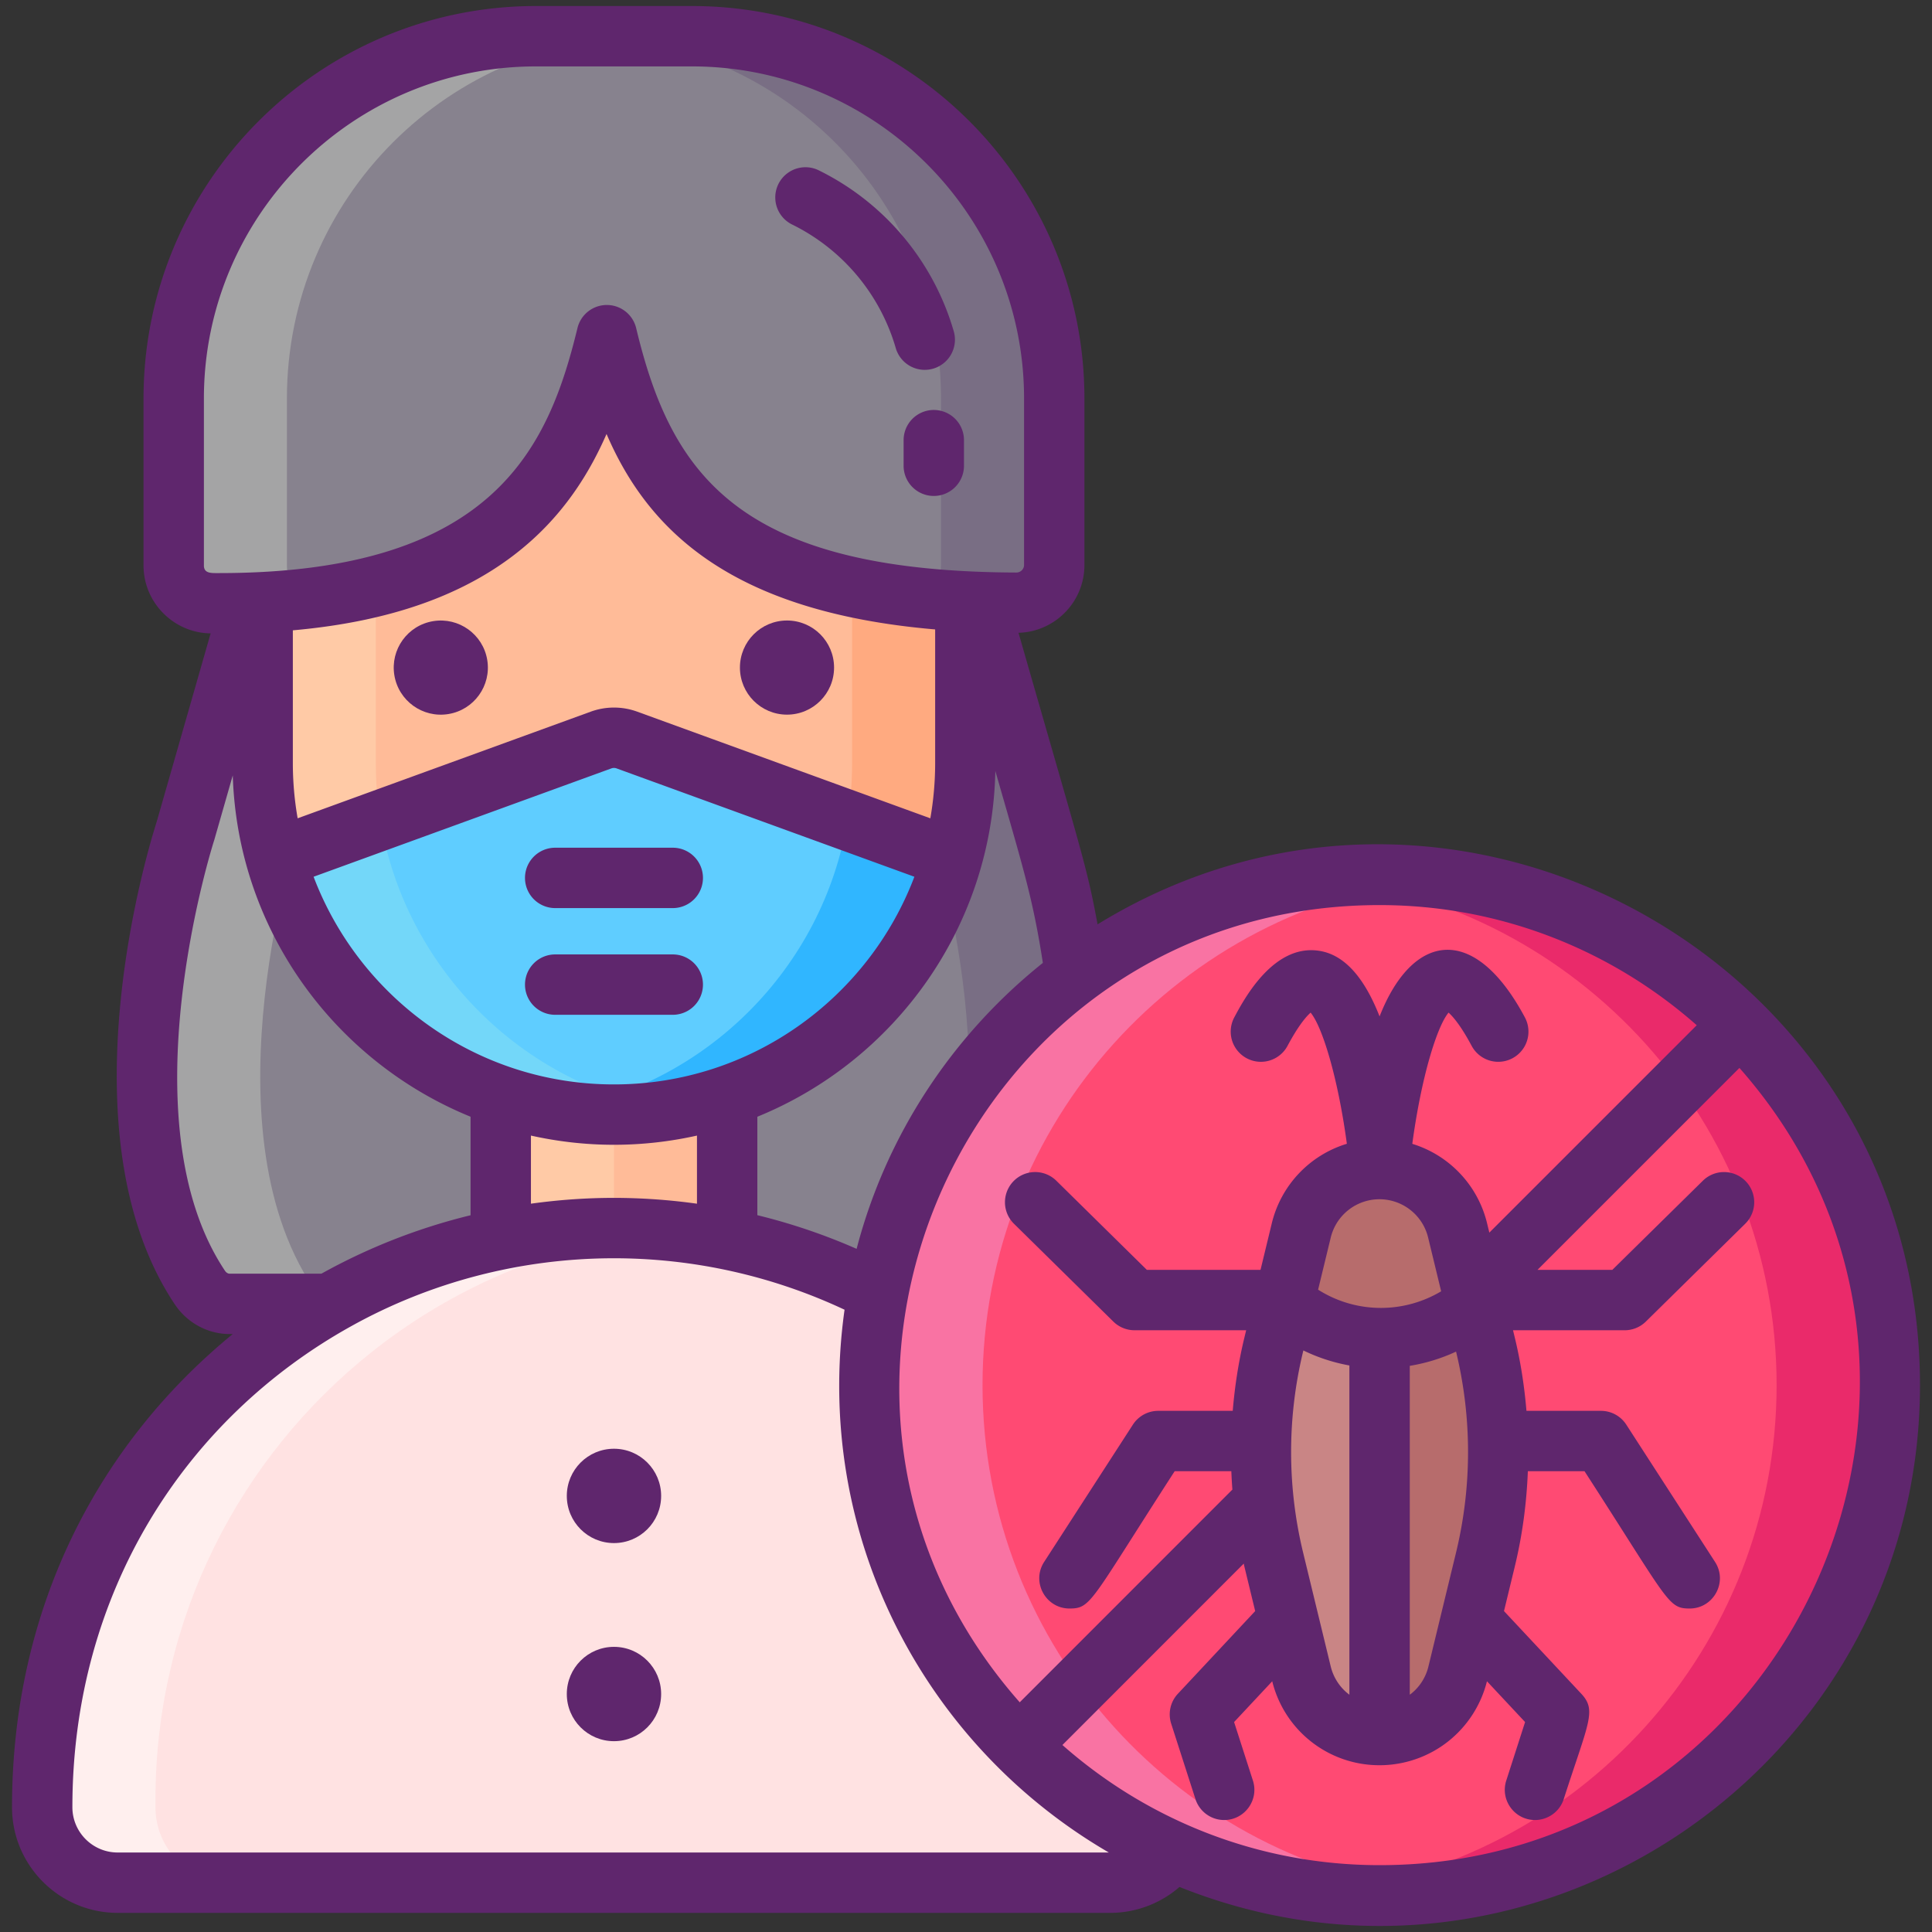 <svg height="512" viewBox="0 0 256 256" width="512" xmlns="http://www.w3.org/2000/svg"><rect x="0" y="0" width="256" height="256" fill="#333333" stroke="none"/><path d="m138.326 110.121-8.501-29.681H33.069l-8.501 29.681s-12.623 38.703 1.913 60.479c.926 1.388 2.411 2.171 3.96 2.171h102.012c1.548 0 3.033-.783 3.96-2.171 14.535-21.776 1.913-60.479 1.913-60.479z" fill="#87828e"/><path d="M45.44 172.77h-15c-1.55 0-3.03-.78-3.96-2.17-14.54-21.78-1.91-60.48-1.91-60.48l8.5-29.68h15l-8.5 29.68s-12.63 38.7 1.91 60.48c.93 1.39 2.411 2.17 3.96 2.17z" fill="#a4a4a5"/><path d="M136.41 170.6c-.92 1.39-2.41 2.17-3.96 2.17h-15c1.55 0 3.04-.78 3.96-2.17 14.54-21.78 1.92-60.48 1.92-60.48l-8.51-29.68h15l8.51 29.68c.001 0 12.621 38.7-1.92 60.48z" fill="#796e84"/><path d="M66.354 145.185h30v34.28h-30z" fill="#ffbb98"/><path d="M81.354 147.69c-25.605 0-46.554-20.949-46.554-46.554v-41.62c0-3.462 2.833-6.295 6.295-6.295h80.516c3.462 0 6.295 2.833 6.295 6.295v41.62c.001 25.605-20.948 46.554-46.552 46.554z" fill="#ffbb98"/><path d="M127.907 59.515v41.62c0 25.61-20.95 46.55-46.55 46.55-2.55 0-5.06-.21-7.5-.61 22.07-3.61 39.05-22.88 39.05-45.94v-41.62c0-3.46-2.83-6.29-6.3-6.29h15c3.47 0 6.3 2.83 6.3 6.29z" fill="#ffaa80"/><path d="M88.857 147.075c-2.44.4-4.95.61-7.5.61-25.61 0-46.56-20.94-46.56-46.55v-41.62c0-3.46 2.84-6.29 6.3-6.29h15c-3.46 0-6.3 2.83-6.3 6.29v41.62c0 23.06 16.98 42.33 39.06 45.94z" fill="#ffcaa6"/><path d="M91.687 4.799H71.02c-26.512 0-48.004 21.492-48.004 48.004v22.125a5.01 5.01 0 0 0 4.971 5.004c40.648.333 48.405-19.037 52.417-35.521 3.955 16.512 11.072 35.302 54.251 35.451 2.773.01 5.036-2.23 5.036-5.003V52.803c0-26.512-21.492-48.004-48.004-48.004z" fill="#87828e"/><path d="M139.687 52.805v22.05a5.01 5.01 0 0 1-5.03 5.01c-4.56-.02-8.73-.24-12.52-.65a5.008 5.008 0 0 0 2.55-4.36v-22.05c0-26.51-21.49-48.01-48-48.01h15c26.51 0 48 21.5 48 48.01z" fill="#796e84"/><path d="M38.017 52.805v22.12c0 1.89 1.04 3.53 2.59 4.39-3.81.44-8 .66-12.62.62-2.75-.03-4.97-2.26-4.97-5.01v-22.12c0-26.51 21.49-48.01 48-48.01h15c-26.51 0-48 21.5-48 48.01z" fill="#a4a4a5"/><path d="M66.357 145.185h15v34.28h-15z" fill="#ffcaa6"/><path d="M157.114 238.495v.97c0 5.523-4.477 10-10 10H15.594c-5.523 0-10-4.477-10-10v-.97c0-24.04 11.19-45.47 28.65-59.34 1.18-.94 2.38-1.84 3.61-2.7 12.31-8.65 27.3-13.73 43.49-13.73h.02c16.19 0 31.18 5.08 43.49 13.73 1.23.86 2.44 1.76 3.61 2.7 2.26 1.79 4.42 3.72 6.46 5.76 13.71 13.71 22.19 32.65 22.19 53.58z" fill="#ffe2e2"/><path d="M88.847 163.095c-13.31 1.3-25.6 6.06-35.99 13.36-1.23.86-2.43 1.76-3.61 2.7-17.46 13.87-28.65 35.3-28.65 59.34v.97c0 5.52 4.47 10 10 10h-15c-5.53 0-10-4.48-10-10v-.97c0-24.04 11.19-45.47 28.65-59.34 1.18-.94 2.38-1.84 3.61-2.7 12.31-8.65 27.3-13.73 43.49-13.73h.02c2.52 0 5.02.12 7.48.37z" fill="#ffefee"/><circle cx="182.801" cy="183.536" fill="#ff4a73" r="67.606"/><path d="m196.837 206.594-3.674 15.156a10.633 10.633 0 0 1-3.774 5.871 10.605 10.605 0 0 1-6.584 2.281 10.67 10.67 0 0 1-10.367-8.152l-3.674-15.156a60.357 60.357 0 0 1 0-28.382l1.392-5.737 2.281-9.419a10.666 10.666 0 0 1 10.367-8.152c4.915 0 9.201 3.372 10.358 8.152l2.357 9.729 1.317 5.427a60.318 60.318 0 0 1 .001 28.382z" fill="#b76c6c"/><path d="M250.41 183.54c0 37.33-30.27 67.6-67.61 67.6-2.54 0-5.04-.14-7.5-.42 33.81-3.72 60.11-32.39 60.11-67.18 0-34.8-26.3-63.47-60.11-67.19 2.46-.28 4.96-.42 7.5-.42 37.341 0 67.61 30.27 67.61 67.61z" fill="#ea2a6a"/><path d="M190.3 250.72c-2.46.28-4.96.42-7.5.42-37.34 0-67.61-30.27-67.61-67.6 0-37.34 30.27-67.61 67.61-67.61 2.54 0 5.04.14 7.5.42-33.81 3.72-60.11 32.39-60.11 67.19 0 34.79 26.3 63.46 60.11 67.18z" fill="#f973a3"/><path d="m183.76 213.38 2.91 15.78c-1.2.48-2.51.74-3.87.74-4.92 0-9.2-3.37-10.36-8.15l-3.68-15.16a60.505 60.505 0 0 1 0-28.38l1.4-5.74 2.28-9.41c1.16-4.78 5.44-8.16 10.36-8.16 1.65 0 3.22.38 4.63 1.07l-2.27 12.4-1.4 7.57c-2.25 12.3-2.25 25.14 0 37.44z" fill="#c98585"/><path d="M195.483 172.785a19.455 19.455 0 0 1-12.505 4.521c-4.923 0-9.419-1.82-12.858-4.831l2.281-9.419a10.666 10.666 0 0 1 10.367-8.152c4.915 0 9.201 3.372 10.358 8.152z" fill="#b76c6c"/><path d="M126.18 113.69c-4.85 17.2-19.41 30.46-37.33 33.39-2.45.4-4.95.61-7.5.61-2.53 0-5.01-.2-7.43-.6-.02 0-.04 0-.06-.01-17.92-2.93-32.48-16.18-37.33-33.39l1.52-.5 12.36-4.5 29.23-10.63c1.11-.41 2.32-.41 3.42 0l29.23 10.64c.06.02.12.04.19.06l12.17 4.43z" fill="#5fcdff"/><path d="M126.18 113.69c-4.85 17.2-19.41 30.46-37.33 33.39-2.45.4-4.95.61-7.5.61-2.53 0-5.01-.2-7.43-.6-.02 0-.04 0-.06-.01 19.61-3.21 35.2-18.78 38.43-38.38.06.02.12.04.19.06l12.17 4.43z" fill="#30b6ff"/><path d="M88.85 147.08c-2.45.4-4.95.61-7.5.61-21.26 0-39.31-14.45-44.82-34l1.52-.5 12.36-4.5c3.241 19.6 18.83 35.18 38.44 38.39z" fill="#73d7f9"/><g fill="#5f266d"><path d="M145.433 122.481c-1.42-7.676-1.933-8.844-10.474-38.632a8.955 8.955 0 0 0 6.087-2.619 8.934 8.934 0 0 0 2.646-6.371V52.803c0-28.675-23.329-52.004-52.004-52.004H71.022c-28.675 0-52.004 23.329-52.004 52.004v22.125c0 4.909 3.985 8.936 8.892 9.001l-7.166 25.023c-.805 2.494-12.852 41.009 2.412 63.873 1.653 2.47 4.376 3.945 7.284 3.945h.401c-17.843 14.599-29.249 36.351-29.249 62.695 0 7.72 6.28 14 14 14h131.52c3.408 0 6.663-1.247 9.177-3.433 47.019 18.815 98.119-16.1 98.119-66.497 0-55.921-61.561-90.181-108.975-61.054zm37.368-2.552c16.098 0 30.808 6.023 42.025 15.919l-27.481 27.48-.294-1.213a14.606 14.606 0 0 0-9.914-10.55c1.175-8.725 3.237-15.503 4.804-17.387.547.486 1.598 1.665 3.059 4.4a3.999 3.999 0 1 0 7.057-3.766c-6.747-12.637-14.922-11.192-19.255-.131-2.006-5.121-4.586-8.032-7.737-8.646-6.199-1.207-10.199 6.308-11.518 8.777a4 4 0 1 0 7.059 3.766c1.459-2.735 2.51-3.914 3.057-4.4 1.567 1.884 3.627 8.657 4.803 17.378a14.608 14.608 0 0 0-9.951 10.559l-1.49 6.151h-15.057l-11.998-11.813a4 4 0 1 0-5.613 5.701l13.166 12.962a4.005 4.005 0 0 0 2.807 1.149h14.794l-.244 1.006c-.769 3.178-1.263 6.416-1.538 9.673h-9.869a3.998 3.998 0 0 0-3.359 1.829l-11.761 18.192c-1.729 2.675.222 6.172 3.355 6.172 2.908 0 2.729-.848 13.941-18.193h7.509c.032.812.078 1.623.14 2.433l-28.178 28.187c-36.13-40.94-6.928-105.635 47.681-105.635zm-8.145 50.959 1.67-6.89a6.645 6.645 0 0 1 6.46-5.092 6.64 6.64 0 0 1 6.452 5.092l1.722 7.106a15.585 15.585 0 0 1-7.983 2.202c-2.965 0-5.848-.848-8.321-2.418zm4.145 10.043v43.629a6.637 6.637 0 0 1-2.475-3.753l-3.674-15.154a56.61 56.61 0 0 1-.001-26.499l.052-.213a23.454 23.454 0 0 0 6.098 1.99zm8 .052c2.125-.35 4.19-.982 6.135-1.888l.014.057a56.604 56.604 0 0 1 0 26.501l-3.674 15.156a6.595 6.595 0 0 1-2.364 3.671c-.035.028-.075.046-.11.073v-43.57zm-48.616-53.394c-11.903 9.512-20.725 22.724-24.679 37.89a79.45 79.45 0 0 0-13.153-4.461v-13.045c18.19-7.404 31.122-25.099 31.534-45.818 3.663 12.78 4.974 16.84 6.298 25.434zm-56.833 16.102c-18.171 0-33.711-11.454-39.799-27.518l39.46-14.357c.222-.08.464-.08.684 0l39.463 14.358c-6.089 16.063-21.632 27.517-39.808 27.517zm11 6.78v9.026a79.997 79.997 0 0 0-11.01-.772c-3.686 0-7.358.265-10.99.77v-9.025c3.544.79 7.222 1.22 11 1.22s7.456-.429 11-1.219zM39.44 108.429a42.608 42.608 0 0 1-.637-7.288V83.522c13.82-1.229 24.295-5.216 31.829-12.089 4.542-4.142 7.576-8.978 9.738-13.928 5.425 12.594 16.294 23.568 43.543 25.897v17.739a42.61 42.61 0 0 1-.638 7.289L84.433 94.298a9.004 9.004 0 0 0-6.155 0zM27.018 74.928V52.803c0-24.264 19.74-44.004 44.004-44.004h20.667c24.264 0 44.004 19.74 44.004 44.004V74.86c0 .565-.468 1.003-1.019 1.003h-.004c-36.815-.127-45.725-12.972-50.374-32.383a4 4 0 0 0-3.883-3.068h-.007a4.001 4.001 0 0 0-3.887 3.054c-3.828 15.727-10.982 32.471-47.503 32.471-1 0-1.998.077-1.998-1.009zm3.422 93.842c-.24 0-.465-.14-.633-.391-13.279-19.891-1.554-56.651-1.434-57.018.015-.046.029-.093.042-.14l2.427-8.476c.643 20.463 13.497 37.891 31.509 45.226v13.056a79.26 79.26 0 0 0-19.765 7.743zm-14.848 76.696c-3.309 0-6-2.691-6-6 0-28.568 15.049-51.558 36.889-63.707 10.594-5.91 22.649-9.033 34.881-9.033a71.962 71.962 0 0 1 30.545 6.818c-4.197 29.916 10.622 57.734 35.017 71.922zm167.209 1.676c-16.099 0-30.809-6.023-42.025-15.92l24.028-24.036c.027.116.046.235.074.351l1.44 5.94-10.245 10.958a4.003 4.003 0 0 0-.886 3.957l3.215 9.994a4 4 0 0 0 3.807 2.776c2.712 0 4.638-2.647 3.809-5.226l-2.494-7.755 5.053-5.405a14.62 14.62 0 0 0 14.223 11.126h.007c3.276 0 6.494-1.116 9.055-3.136a14.707 14.707 0 0 0 5.167-7.99l5.052 5.404-2.494 7.755c-.831 2.582 1.099 5.226 3.809 5.226 1.69 0 3.262-1.08 3.807-2.776 3.274-10.177 4.404-11.73 2.329-13.951l-10.245-10.958 1.44-5.94v-.002c.998-4.126 1.555-8.35 1.721-12.59h7.509c11.205 17.333 11.033 18.193 13.941 18.193 3.134 0 5.085-3.497 3.355-6.172l-11.761-18.192a4 4 0 0 0-3.359-1.829h-9.869c-.275-3.257-.77-6.497-1.538-9.675l-.243-1.003h14.793c1.05 0 2.058-.413 2.807-1.149l13.166-12.962a4 4 0 0 0-5.613-5.701l-11.998 11.813h-9.914l26.761-26.761c36.13 40.94 6.925 105.636-47.684 105.636z"/><circle cx="58.43" cy="88.457" transform="rotate(-9.25 58.44 88.592)" r="6.237"/><circle cx="104.281" cy="88.457" r="6.237"/><path d="M104.905 29.722a26.478 26.478 0 0 1 13.787 16.397 4 4 0 1 0 7.685-2.225 34.49 34.49 0 0 0-17.961-21.361 4.001 4.001 0 0 0-3.511 7.189zM119.733 58.323v3.393a4 4 0 0 0 8 0v-3.393a4 4 0 0 0-8 0z"/><circle cx="81.355" cy="198.216" r="6.25"/><circle cx="81.355" cy="224.466" r="6.25"/><path d="M89.146 112.327H73.565a4 4 0 0 0 0 8h15.581a4 4 0 0 0 0-8zM89.146 126.466H73.565a4 4 0 0 0 0 8h15.581a4 4 0 0 0 0-8z"/></g></svg>